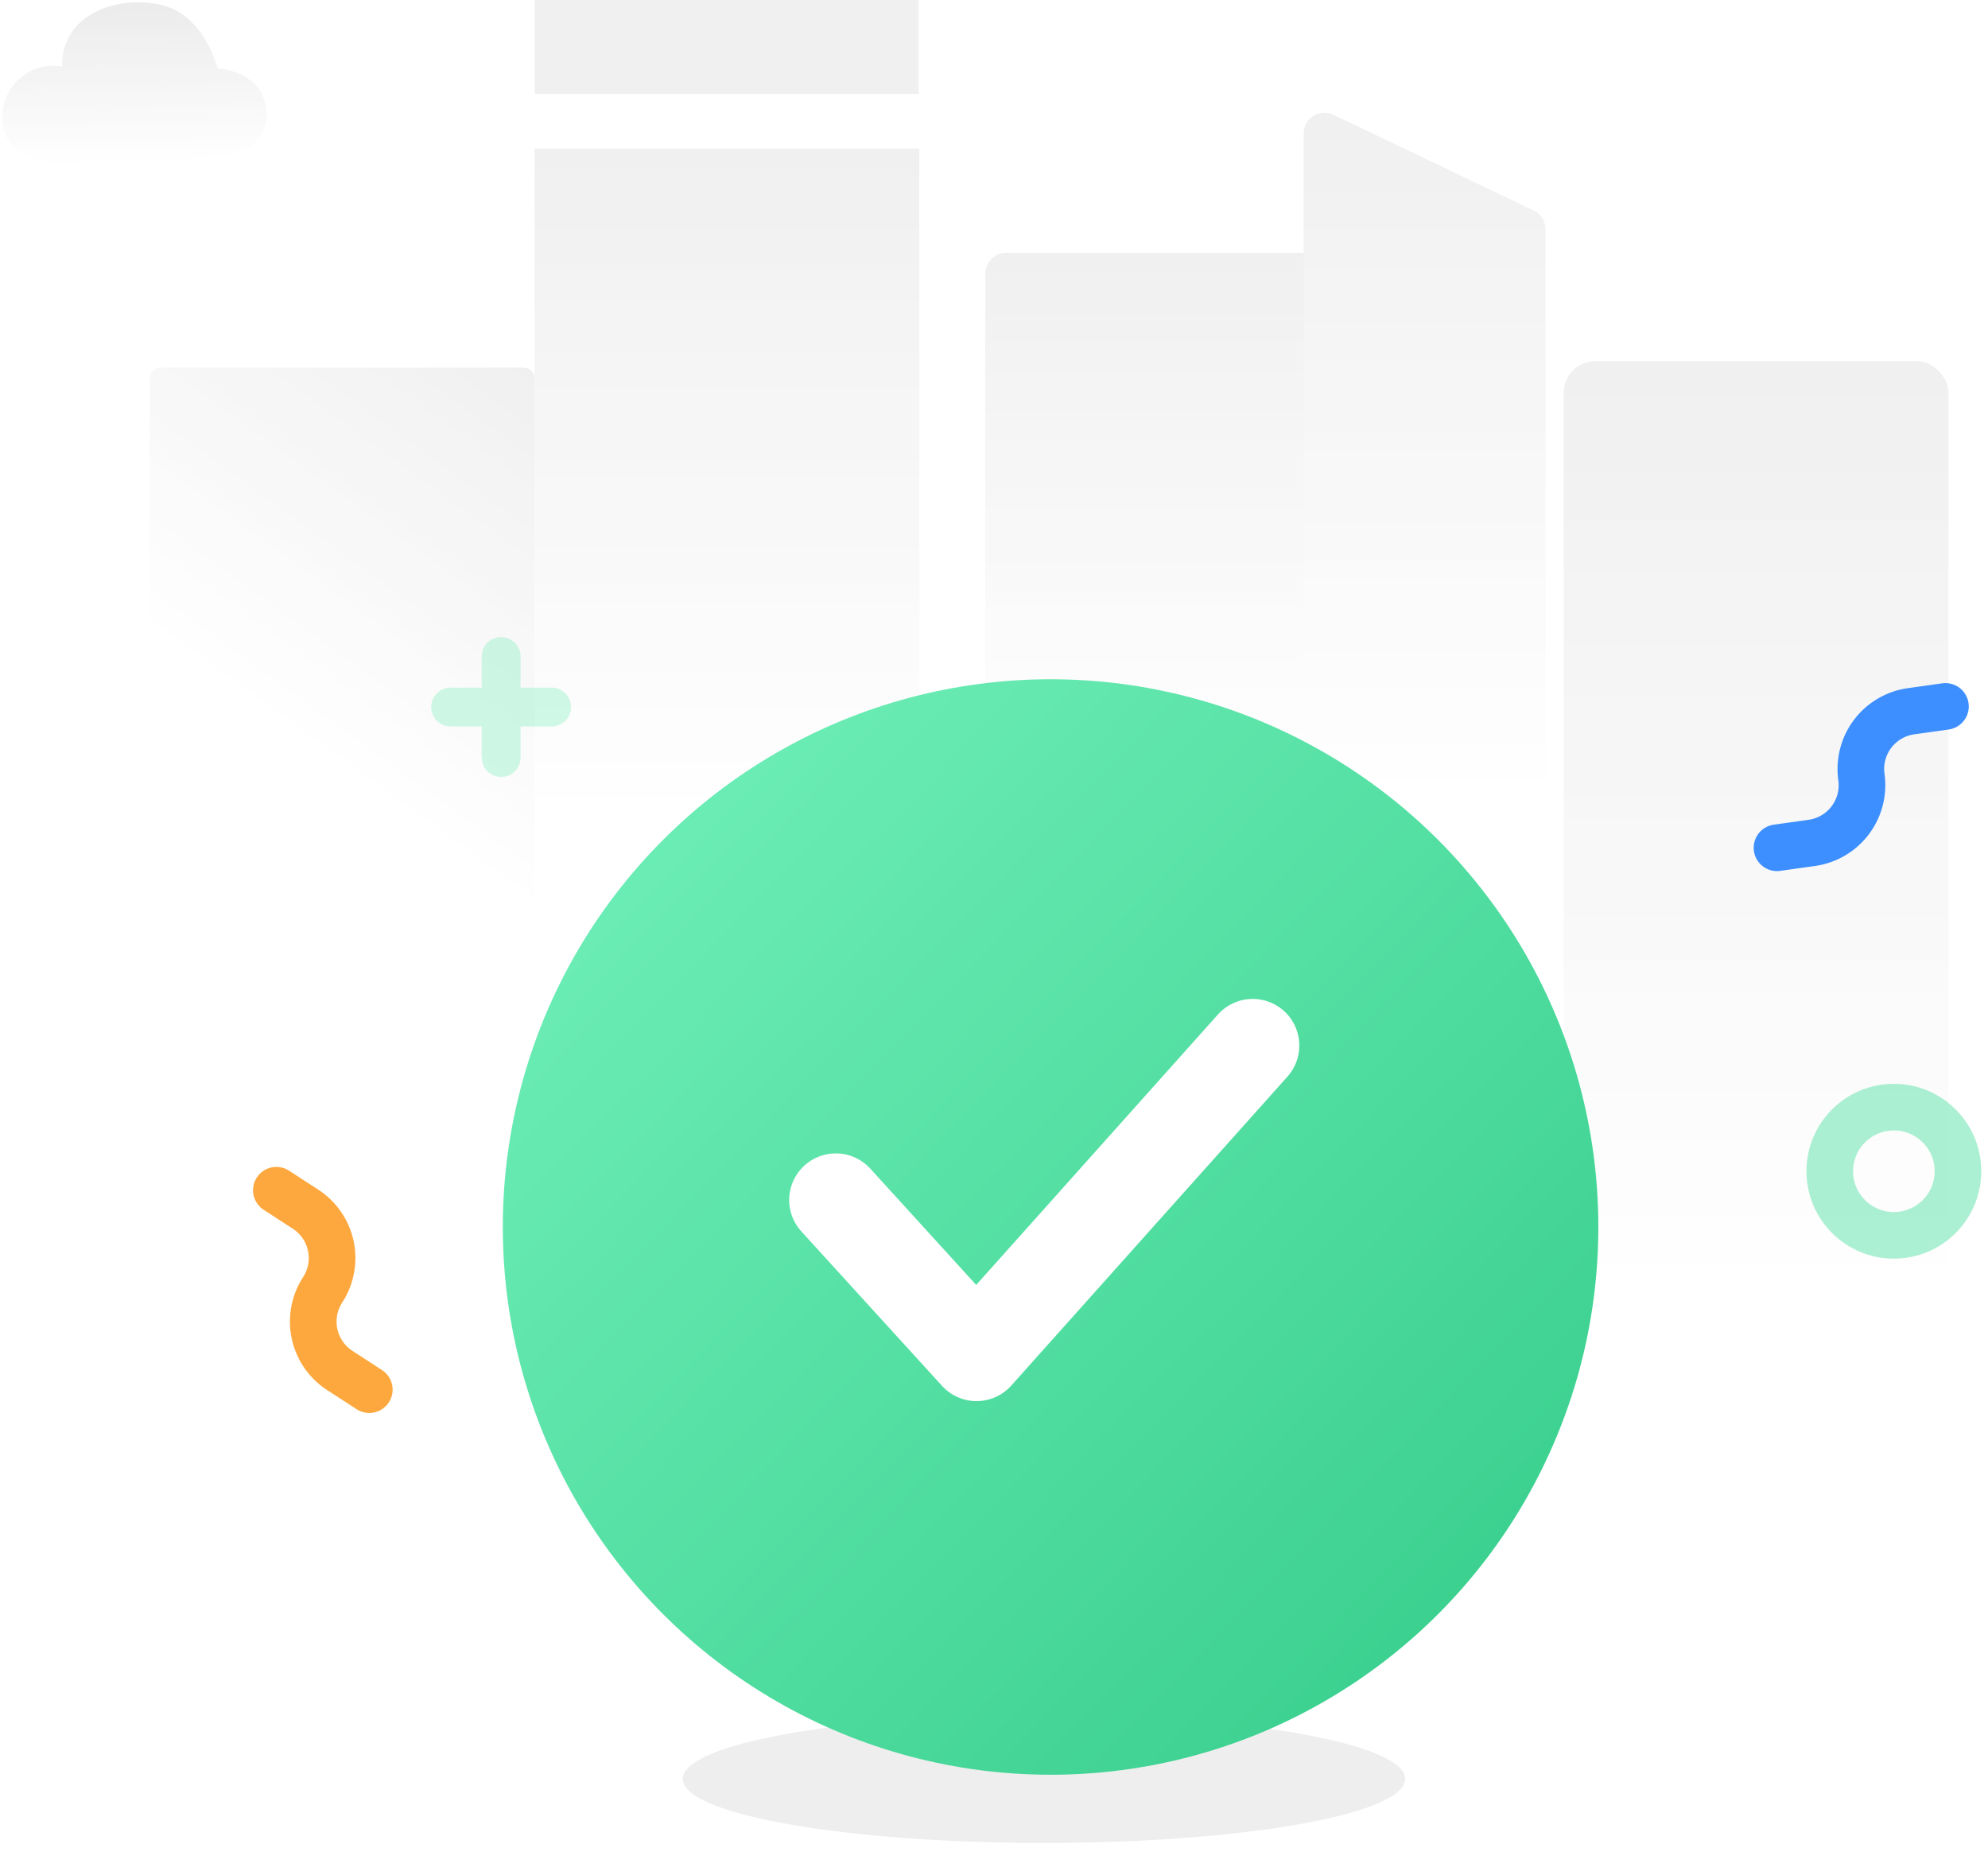 <svg id="编组" xmlns="http://www.w3.org/2000/svg" xmlns:xlink="http://www.w3.org/1999/xlink" width="119.404" height="112.6" viewBox="0 0 119.404 112.6">
  <defs>
    <linearGradient id="linear-gradient" x1="0.5" y1="1" x2="0.5" y2="0.026" gradientUnits="objectBoundingBox">
      <stop offset="0" stop-color="#fff"/>
      <stop offset="1" stop-color="#e4e4e4"/>
    </linearGradient>
    <linearGradient id="linear-gradient-2" x1="0.766" y1="0.649" x2="1" gradientUnits="objectBoundingBox">
      <stop offset="0" stop-color="#fff"/>
      <stop offset="1" stop-color="#d8d8d8"/>
    </linearGradient>
    <linearGradient id="linear-gradient-3" x1="0.5" y1="0.983" x2="0.5" gradientUnits="objectBoundingBox">
      <stop offset="0.35" stop-color="#fff"/>
      <stop offset="1" stop-color="#d8d8d8"/>
    </linearGradient>
    <linearGradient id="linear-gradient-4" x1="0.5" y1="0.983" x2="0.5" gradientUnits="objectBoundingBox">
      <stop offset="0.439" stop-color="#fff"/>
      <stop offset="1" stop-color="#d8d8d8"/>
    </linearGradient>
    <linearGradient id="linear-gradient-5" x1="0.5" y1="0.983" x2="0.5" xlink:href="#linear-gradient-2"/>
    <linearGradient id="linear-gradient-6" x1="0.5" y1="0.983" x2="0.5" gradientUnits="objectBoundingBox">
      <stop offset="0.358" stop-color="#fff"/>
      <stop offset="1" stop-color="#d8d8d8"/>
    </linearGradient>
    <linearGradient id="linear-gradient-7" x1="0.126" y1="0.119" x2="0.897" y2="0.865" gradientUnits="objectBoundingBox">
      <stop offset="0" stop-color="#6cedb6"/>
      <stop offset="1" stop-color="#3bd08f"/>
    </linearGradient>
    <filter id="Oval_5" x="24.2" y="34.8" width="77.8" height="77.8" filterUnits="userSpaceOnUse">
      <feOffset dy="3" input="SourceAlpha"/>
      <feGaussianBlur stdDeviation="2" result="blur"/>
      <feFlood flood-opacity="0.051"/>
      <feComposite operator="in" in2="blur"/>
      <feComposite in="SourceGraphic"/>
    </filter>
  </defs>
  <g id="分组">
    <ellipse id="Oval_7" data-name="Oval 7" cx="21.7" cy="3.85" rx="21.7" ry="3.85" transform="translate(41 103)" fill="#eee"/>
    <g id="Group_11" data-name="Group 11" opacity="0.7">
      <path id="Path_102_Copy" data-name="Path 102 Copy" d="M12.432,9.414s3.46.094,3.46-2.551S13,4.062,13,4.062,12.309.906,9.762.207s-6.1.349-6.1,3.573a3.069,3.069,0,0,0-3.534,3.8C.759,9.7,3.658,9.637,3.658,9.637Z" transform="matrix(1, -0.017, 0.017, 1, 0, 0.277)" fill="url(#linear-gradient)"/>
      <g id="Group_3" data-name="Group 3" transform="translate(9)" opacity="0.573">
        <rect id="Rectangle_9" data-name="Rectangle 9" width="23.109" height="46.375" rx="0.627" transform="translate(0 22.081)" fill="url(#linear-gradient-2)"/>
        <rect id="Rectangle_9_Copy" data-name="Rectangle 9 Copy" width="23.109" height="65.175" transform="translate(23.109 8.92)" fill="url(#linear-gradient-3)"/>
        <rect id="Rectangle_11" data-name="Rectangle 11" width="23.072" height="5.64" transform="translate(23.109)" fill="#d8d8d8"/>
        <rect id="Rectangle_12" data-name="Rectangle 12" width="21.788" height="58.908" rx="1.254" transform="translate(50.179 15.187)" fill="url(#linear-gradient-4)"/>
        <rect id="Rectangle_12_Copy_2" data-name="Rectangle 12 Copy 2" width="23.109" height="58.908" rx="1.882" transform="translate(84.921 21.7)" fill="url(#linear-gradient-5)"/>
        <path id="Rectangle_12_Copy" data-name="Rectangle 12 Copy" d="M0,1.254A1.254,1.254,0,0,1,1.8.123L13.812,5.871A1.254,1.254,0,0,1,14.526,7V67.832H0Z" transform="translate(69.3 6.773)" fill="url(#linear-gradient-6)"/>
      </g>
    </g>
    <g id="Group_16" data-name="Group 16" transform="translate(30.2 37.8)">
      <g id="Group_9" data-name="Group 9">
        <g transform="matrix(1, 0, 0, 1, -30.2, -37.8)" filter="url(#Oval_5)">
          <circle id="Oval_5-2" data-name="Oval 5" cx="32.9" cy="32.9" r="32.9" transform="translate(30.2 37.8)" fill="url(#linear-gradient-7)"/>
        </g>
        <path id="Path_3" data-name="Path 3" d="M0,9.279l8.452,9.279L25.04,0" transform="translate(20 25)" fill="none" stroke="#fff" stroke-linecap="round" stroke-linejoin="round" stroke-miterlimit="10" stroke-width="5.6"/>
      </g>
    </g>
  </g>
  <circle id="椭圆形" cx="3.85" cy="3.85" r="3.85" transform="translate(109.9 66.5)" fill="none" stroke="#5be3a9" stroke-miterlimit="10" stroke-width="2.8" opacity="0.5"/>
  <path id="路径_5" data-name="路径 5" d="M0,0H2.088a3.5,3.5,0,0,1,3.5,3.5h0A3.5,3.5,0,0,0,9.088,7H11.2" transform="matrix(0.839, 0.545, -0.545, 0.839, 16.599, 71.491)" fill="none" stroke="#fda83e" stroke-linecap="round" stroke-linejoin="round" stroke-miterlimit="10" stroke-width="2.8"/>
  <path id="路径_5-2" data-name="路径 5" d="M0,0H-2.088a3.5,3.5,0,0,0-3.5,3.5h0A3.5,3.5,0,0,1-9.088,7H-11.2" transform="translate(116.848 42.431) rotate(-8)" fill="none" stroke="#3d8fff" stroke-linecap="round" stroke-linejoin="round" stroke-miterlimit="10" stroke-width="2.8"/>
  <path id="形状结合" d="M3.033,7.233V5.367H1.166a1.167,1.167,0,0,1,0-2.334H3.033V1.166a1.167,1.167,0,0,1,2.334,0V3.033H7.233a1.167,1.167,0,0,1,0,2.334H5.367V7.233a1.167,1.167,0,0,1-2.334,0Z" transform="translate(25.9 38.267)" fill="#65e9b1" opacity="0.3"/>
</svg>
